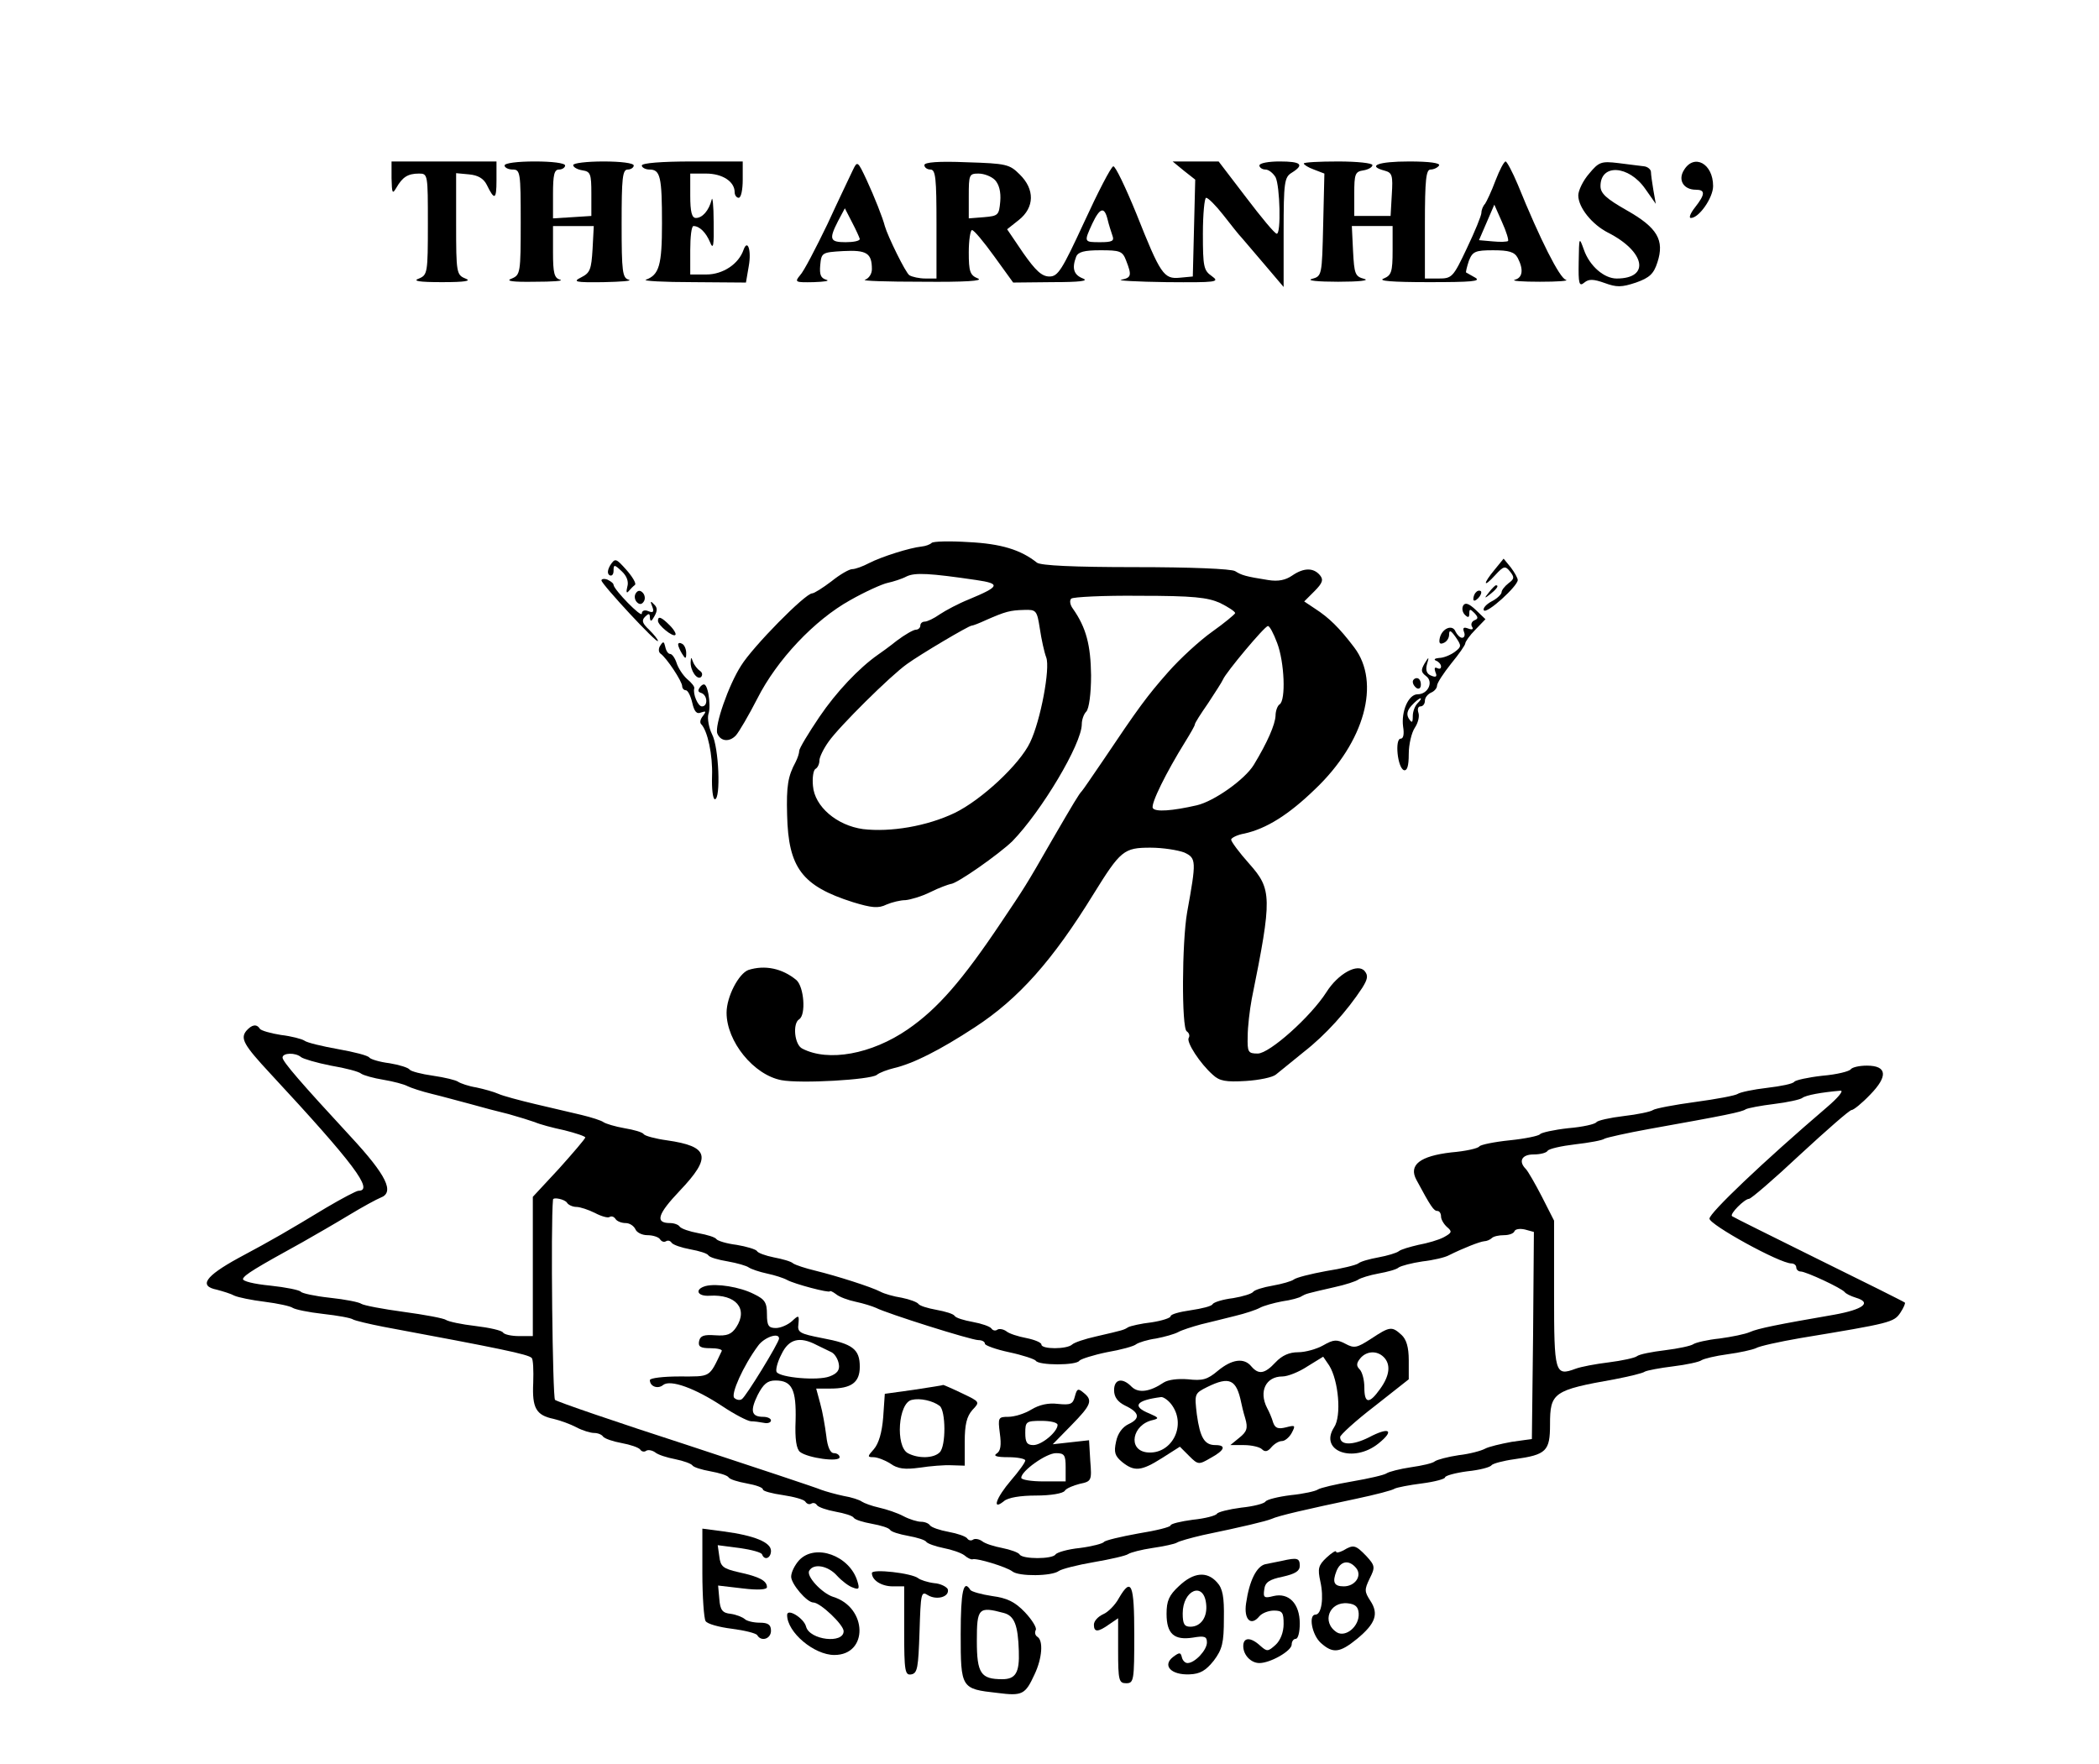 <?xml version="1.0" standalone="no"?>
<!DOCTYPE svg PUBLIC "-//W3C//DTD SVG 20010904//EN"
 "http://www.w3.org/TR/2001/REC-SVG-20010904/DTD/svg10.dtd">
<svg version="1.0" xmlns="http://www.w3.org/2000/svg"
 width="520pt" height="437pt" viewBox="0 0 520 437"
 preserveAspectRatio="xMidYMid meet">

<g transform="translate(0,437) scale(0.1,-0.1)"
fill="#000000" stroke="none">
<path d="M970 3928 c1 -37 2 -40 12 -23 15 26 28 35 56 35 22 0 22 -2 22 -125
0 -121 -1 -126 -22 -135 -17 -6 -1 -9 57 -9 58 0 74 3 58 9 -22 9 -23 14 -23
135 l0 126 32 -3 c22 -2 36 -10 44 -26 19 -39 24 -37 24 11 l0 47 -130 0 -130
0 0 -42z"/>
<path d="M1250 3960 c0 -5 9 -10 20 -10 19 0 20 -7 20 -130 0 -126 -1 -131
-22 -140 -17 -6 0 -9 57 -8 44 0 72 2 63 5 -15 4 -18 16 -18 69 l0 64 50 0 51
0 -3 -57 c-3 -50 -6 -59 -28 -70 -22 -11 -16 -13 55 -12 44 1 72 3 63 6 -16 4
-18 19 -18 139 0 112 2 134 15 134 8 0 15 5 15 10 0 6 -32 10 -75 10 -41 0
-75 -4 -75 -9 0 -5 10 -11 23 -13 20 -3 22 -9 22 -58 l0 -55 -47 -3 -48 -3 0
60 c0 48 3 61 15 61 8 0 15 5 15 10 0 6 -32 10 -75 10 -43 0 -75 -4 -75 -10z"/>
<path d="M1590 3960 c0 -5 9 -10 19 -10 27 0 31 -18 31 -134 0 -103 -7 -127
-40 -139 -8 -3 44 -6 117 -6 l131 -1 7 41 c7 39 -3 68 -13 40 -12 -35 -51 -61
-92 -61 l-40 0 0 60 c0 33 3 60 8 60 15 0 31 -16 41 -40 8 -20 10 -9 9 50 0
41 -3 66 -5 55 -7 -27 -23 -45 -39 -45 -10 0 -14 15 -14 55 l0 55 39 0 c41 0
71 -20 71 -46 0 -8 5 -14 10 -14 6 0 10 20 10 45 l0 45 -125 0 c-77 0 -125 -4
-125 -10z"/>
<path d="M2113 3949 c-6 -13 -35 -73 -63 -134 -29 -60 -59 -118 -68 -127 -14
-17 -12 -18 34 -17 27 1 41 3 31 6 -14 4 -17 13 -15 36 3 31 4 32 57 35 58 3
71 -5 71 -45 0 -12 -8 -23 -17 -26 -10 -3 54 -5 142 -5 105 -1 152 2 138 8
-20 8 -23 17 -23 65 0 30 4 55 8 55 5 0 29 -29 55 -65 l47 -65 97 1 c69 0 91
3 76 9 -23 9 -28 25 -17 54 5 12 20 16 60 16 49 0 55 -2 64 -26 14 -36 13 -42
-12 -47 -13 -2 38 -5 112 -6 124 -1 133 0 112 15 -20 14 -22 23 -22 105 0 49
4 89 8 89 5 0 24 -19 42 -42 19 -24 39 -50 47 -58 7 -8 33 -39 58 -68 l45 -53
0 136 c0 124 2 136 20 147 32 20 24 28 -30 28 -27 0 -50 -4 -50 -10 0 -5 7
-10 15 -10 8 0 19 -9 25 -19 11 -22 14 -141 3 -140 -5 0 -38 40 -76 90 l-68
89 -57 0 -57 0 28 -23 28 -22 -3 -120 -3 -120 -32 -3 c-40 -4 -48 8 -108 159
-27 66 -52 118 -57 117 -6 -2 -38 -64 -72 -138 -55 -119 -65 -135 -86 -135
-19 0 -34 14 -65 58 l-40 59 29 23 c39 31 40 76 2 113 -25 25 -33 27 -131 30
-71 3 -105 0 -105 -7 0 -6 7 -11 15 -11 13 0 15 -22 15 -135 l0 -135 -27 0
c-16 0 -33 4 -40 8 -9 5 -54 97 -61 122 -5 20 -26 73 -45 114 -22 47 -23 48
-34 25z m352 -25 c10 -11 15 -29 13 -53 -3 -34 -5 -36 -40 -39 l-38 -3 0 55
c0 53 1 56 24 56 14 0 32 -7 41 -16z m-335 -146 c0 -5 -16 -8 -35 -8 -39 0
-42 7 -19 52 l17 32 18 -35 c10 -19 18 -37 19 -41z m614 48 c3 -13 9 -31 12
-40 5 -13 -1 -16 -30 -16 -41 0 -41 0 -20 46 19 40 30 43 38 10z"/>
<path d="M3230 3965 c0 -3 11 -10 25 -15 l26 -10 -3 -127 c-3 -126 -3 -127
-28 -134 -14 -4 14 -7 65 -7 51 0 79 3 65 7 -23 6 -25 12 -28 69 l-3 62 51 0
50 0 0 -60 c0 -54 -3 -62 -22 -70 -16 -6 21 -9 112 -9 105 0 130 2 115 11 -11
6 -21 12 -23 13 -1 1 2 14 7 29 9 23 16 26 60 26 39 0 53 -4 61 -19 15 -29 12
-49 -7 -54 -10 -3 18 -5 62 -5 44 0 73 2 64 5 -15 4 -63 98 -119 236 -13 31
-27 57 -30 57 -4 0 -15 -21 -25 -47 -10 -27 -22 -52 -26 -58 -5 -5 -9 -15 -9
-22 0 -7 -16 -46 -36 -88 -34 -72 -37 -75 -70 -75 l-34 0 0 135 c0 111 3 135
14 135 8 0 18 5 21 10 4 6 -23 10 -74 10 -77 0 -106 -11 -60 -23 18 -5 20 -12
17 -59 l-3 -53 -45 0 -45 0 0 55 c0 49 2 55 23 58 12 2 22 8 22 13 0 5 -38 9
-85 9 -47 0 -85 -2 -85 -5z m506 -192 c-2 -2 -19 -3 -38 -1 l-34 3 19 44 19
44 19 -43 c11 -24 17 -45 15 -47z"/>
<path d="M3937 3940 c-15 -17 -27 -42 -27 -54 0 -30 34 -72 73 -92 93 -47 106
-114 22 -114 -31 0 -67 31 -81 71 -12 33 -12 33 -13 -30 -1 -54 1 -62 14 -51
11 9 22 9 50 -1 30 -11 42 -11 78 1 34 12 44 22 53 50 18 55 0 86 -76 129 -51
29 -65 42 -65 60 0 56 70 52 111 -7 l26 -37 -6 34 c-3 18 -6 39 -6 45 0 6 -8
13 -17 14 -10 1 -39 5 -64 8 -42 5 -48 3 -72 -26z"/>
<path d="M4172 3949 c-16 -25 -1 -49 29 -49 24 0 24 -11 -2 -44 -11 -14 -16
-26 -10 -26 20 0 55 50 55 79 0 56 -47 81 -72 40z"/>
<path d="M2308 3025 c-4 -4 -15 -8 -25 -9 -29 -3 -99 -25 -130 -41 -15 -8 -34
-15 -42 -15 -7 0 -30 -13 -51 -30 -21 -16 -43 -30 -48 -30 -17 0 -147 -132
-176 -179 -31 -48 -66 -149 -59 -168 8 -20 30 -22 46 -5 8 9 32 50 53 91 49
97 142 195 230 244 37 21 79 40 93 43 14 3 36 10 47 16 21 10 57 8 173 -9 61
-9 58 -16 -19 -48 -25 -10 -57 -27 -72 -37 -14 -10 -31 -18 -37 -18 -6 0 -11
-4 -11 -10 0 -5 -5 -10 -11 -10 -6 0 -27 -12 -47 -27 -20 -16 -41 -31 -47 -35
-47 -33 -103 -92 -145 -154 -27 -40 -50 -78 -50 -84 0 -6 -4 -18 -9 -28 -19
-35 -23 -59 -21 -131 3 -131 37 -176 163 -216 46 -14 63 -16 83 -6 14 6 35 11
47 11 12 1 40 9 62 20 22 11 45 19 50 20 15 0 120 74 153 106 72 74 172 241
172 290 0 11 5 25 11 31 7 7 12 45 12 90 -1 75 -12 118 -45 165 -7 9 -9 21 -4
25 4 4 80 8 169 7 134 0 169 -4 200 -18 20 -10 37 -21 37 -25 -1 -3 -26 -24
-57 -46 -31 -22 -80 -67 -109 -100 -53 -60 -74 -89 -162 -220 -26 -38 -49 -72
-52 -75 -7 -7 -20 -29 -73 -120 -67 -117 -69 -119 -126 -204 -97 -145 -158
-215 -232 -266 -90 -62 -197 -81 -261 -48 -20 9 -25 63 -8 73 17 11 12 80 -7
97 -35 29 -78 38 -119 25 -24 -9 -54 -66 -54 -106 0 -71 67 -154 136 -167 48
-9 220 1 236 13 7 6 27 13 43 17 47 11 113 44 200 101 109 71 193 166 294 330
67 108 75 115 141 115 31 0 68 -6 84 -12 30 -14 30 -21 7 -148 -13 -74 -14
-287 -1 -295 6 -4 8 -11 5 -16 -7 -10 28 -64 60 -92 16 -15 32 -18 81 -15 33
2 67 9 75 16 8 6 39 32 69 56 54 42 107 101 145 159 13 21 15 30 6 41 -17 21
-66 -6 -95 -52 -39 -61 -141 -152 -170 -152 -24 0 -26 3 -25 43 0 23 5 65 10
92 51 252 50 272 -6 335 -25 28 -45 55 -45 60 0 4 15 12 33 15 54 12 109 46
175 110 123 117 163 264 97 351 -37 49 -63 74 -97 96 l-27 18 25 25 c21 21 23
29 14 40 -16 19 -40 19 -69 -1 -16 -11 -34 -15 -59 -11 -57 9 -66 12 -82 22
-9 6 -113 10 -246 10 -156 0 -235 4 -245 11 -40 32 -89 47 -169 51 -47 3 -88
2 -92 -2z m268 -212 c4 -27 11 -59 16 -72 10 -27 -14 -156 -40 -210 -26 -55
-121 -143 -187 -175 -69 -33 -159 -48 -227 -40 -65 9 -120 56 -124 107 -2 20
1 39 6 42 6 3 10 13 10 21 0 8 10 29 23 47 26 37 153 163 194 192 33 24 153
95 160 95 3 0 19 6 36 14 48 21 59 24 94 25 30 1 32 -1 39 -46z m588 -36 c18
-47 22 -142 6 -152 -5 -3 -10 -16 -10 -28 -1 -22 -20 -66 -54 -122 -22 -36
-98 -90 -141 -100 -61 -14 -103 -17 -109 -7 -6 10 34 90 80 164 13 21 24 40
24 43 0 4 15 27 33 53 17 26 34 52 37 59 7 17 103 132 111 132 4 1 14 -18 23
-42z"/>
<path d="M1512 2970 c-7 -12 -8 -21 -2 -25 6 -3 10 2 10 11 0 16 2 16 20 -1
13 -12 18 -26 14 -39 -3 -12 -2 -17 3 -11 5 6 12 13 16 16 4 3 -6 20 -21 37
-26 29 -28 30 -40 12z"/>
<path d="M3703 2959 c-30 -36 -29 -47 1 -14 21 23 25 24 37 9 11 -14 11 -18
-4 -29 -9 -7 -17 -17 -17 -22 0 -5 -11 -16 -25 -23 -13 -7 -22 -17 -19 -22 7
-10 84 60 84 75 0 5 -8 19 -17 31 l-18 22 -22 -27z"/>
<path d="M1490 2932 c1 -10 139 -159 140 -150 0 4 -10 16 -22 28 -17 16 -19
23 -10 32 9 9 12 9 12 -2 1 -11 4 -10 11 3 8 14 8 22 -1 30 -8 9 -10 8 -4 -6
5 -13 2 -16 -10 -11 -9 4 -16 1 -16 -6 0 -12 -69 59 -70 71 0 4 -7 9 -15 13
-8 3 -15 2 -15 -2z"/>
<path d="M3689 2903 c-13 -16 -12 -17 4 -4 16 13 21 21 13 21 -2 0 -10 -8 -17
-17z"/>
<path d="M1575 2900 c-4 -6 -3 -16 3 -22 6 -6 12 -6 17 2 4 6 3 16 -3 22 -6 6
-12 6 -17 -2z"/>
<path d="M3657 2903 c-4 -3 -7 -11 -7 -17 0 -6 5 -5 12 2 6 6 9 14 7 17 -3 3
-9 2 -12 -2z"/>
<path d="M3625 2870 c-4 -7 -2 -17 4 -23 8 -8 11 -7 11 3 0 12 2 12 13 1 10
-11 9 -14 -1 -18 -6 -3 -9 -10 -5 -16 4 -6 0 -8 -10 -4 -11 4 -14 2 -10 -9 3
-7 1 -14 -5 -14 -5 0 -12 7 -16 15 -7 19 -33 9 -39 -15 -3 -13 0 -17 9 -13 8
3 14 12 14 21 0 12 4 11 16 -6 15 -22 15 -24 -2 -37 -11 -8 -28 -15 -39 -15
-11 -1 -14 -4 -7 -7 6 -2 12 -9 12 -14 0 -6 -4 -7 -10 -4 -6 3 -7 -1 -4 -10 5
-11 2 -14 -10 -9 -11 4 -15 13 -11 28 6 20 5 20 -6 2 -9 -16 -9 -21 4 -31 19
-14 5 -45 -21 -45 -23 0 -41 -43 -36 -80 3 -18 1 -30 -6 -30 -15 0 -8 -72 8
-78 8 -2 12 10 12 40 0 24 7 53 15 65 8 12 12 28 9 37 -3 9 -1 16 5 16 6 0 11
6 11 14 0 8 7 16 15 20 8 3 15 11 15 17 0 7 16 31 35 55 19 23 35 46 35 50 0
4 11 20 25 34 l25 26 -24 23 c-17 16 -26 19 -31 11z m-113 -242 c-7 -7 -12
-21 -12 -32 0 -17 -2 -18 -10 -6 -6 10 -4 20 7 32 9 10 19 18 22 18 3 0 0 -5
-7 -12z"/>
<path d="M1630 2832 c0 -11 37 -41 43 -35 3 2 -3 13 -14 24 -20 20 -29 24 -29
11z"/>
<path d="M1636 2771 c-5 -7 -5 -16 0 -20 15 -10 54 -69 54 -81 0 -5 4 -10 9
-10 5 0 12 -14 16 -31 5 -22 11 -29 22 -24 12 4 13 3 5 -8 -7 -8 -9 -17 -5
-21 16 -16 29 -77 27 -129 -1 -31 2 -57 7 -57 15 0 10 129 -7 161 -8 16 -12
39 -9 50 4 11 3 33 0 50 -5 24 -10 28 -19 19 -8 -10 -8 -14 2 -17 15 -6 16
-33 1 -33 -10 0 -23 31 -19 45 1 4 -7 14 -18 23 -10 9 -22 27 -26 40 -4 12
-11 22 -16 22 -5 0 -10 8 -12 18 -3 13 -5 14 -12 3z"/>
<path d="M1680 2773 c0 -4 5 -15 10 -23 8 -13 10 -13 10 2 0 9 -4 20 -10 23
-5 3 -10 3 -10 -2z"/>
<path d="M1711 2730 c-1 -21 16 -46 26 -37 4 5 3 11 -3 15 -6 4 -14 14 -17 22
-5 13 -5 13 -6 0z"/>
<path d="M3500 2681 c0 -6 5 -13 10 -16 6 -3 10 1 10 9 0 9 -4 16 -10 16 -5 0
-10 -4 -10 -9z"/>
<path d="M610 1816 c-15 -19 -6 -35 60 -106 207 -223 257 -290 218 -290 -5 0
-41 -19 -80 -42 -96 -58 -130 -78 -218 -125 -82 -45 -98 -69 -53 -78 15 -4 35
-10 44 -15 9 -4 42 -11 75 -15 32 -4 64 -11 69 -15 6 -4 39 -11 75 -15 36 -4
70 -10 75 -14 6 -3 39 -11 75 -18 290 -54 358 -68 367 -77 4 -3 5 -31 4 -62
-3 -62 7 -80 50 -89 17 -4 42 -13 57 -21 15 -8 35 -14 44 -14 9 0 19 -4 22 -9
4 -5 24 -12 46 -16 22 -4 42 -11 46 -16 3 -5 10 -7 15 -3 5 3 15 1 22 -4 7 -6
29 -13 50 -17 20 -4 39 -11 42 -15 3 -5 23 -11 45 -15 22 -4 42 -10 45 -15 3
-5 23 -11 45 -15 22 -4 40 -10 40 -15 0 -4 22 -10 50 -14 27 -4 52 -11 55 -16
4 -6 10 -8 15 -5 5 3 11 1 14 -4 4 -5 24 -12 46 -16 22 -4 42 -10 45 -15 3 -5
23 -11 45 -15 22 -4 42 -10 45 -15 3 -5 23 -11 45 -15 22 -4 42 -10 45 -15 3
-4 22 -11 42 -15 21 -4 44 -12 52 -18 8 -7 17 -11 20 -10 10 4 85 -19 99 -30
16 -13 98 -12 115 1 7 5 46 15 87 22 41 7 80 16 85 20 6 4 33 11 60 15 28 4
55 10 60 13 6 4 35 12 65 19 101 21 155 34 170 40 17 8 87 24 210 50 47 10 90
21 95 25 6 3 36 9 68 13 31 4 57 11 57 15 0 4 25 11 55 15 30 3 57 10 60 15 3
4 28 11 57 15 79 11 88 20 88 86 0 79 8 85 160 112 36 7 70 15 75 19 6 3 37 9
70 13 33 4 65 11 70 15 6 4 35 11 65 15 30 4 61 11 70 15 8 5 58 16 110 25
224 37 232 39 248 63 8 12 13 24 11 25 -2 2 -98 50 -214 107 -115 57 -212 105
-214 107 -7 5 31 43 42 43 5 0 62 49 127 110 65 60 122 110 127 110 5 0 26 17
46 38 45 46 42 72 -8 72 -19 0 -36 -4 -40 -9 -3 -5 -34 -13 -70 -16 -36 -4
-67 -11 -70 -15 -3 -5 -33 -11 -67 -15 -35 -4 -67 -11 -73 -15 -5 -4 -53 -13
-105 -20 -52 -7 -99 -16 -105 -20 -5 -4 -38 -11 -73 -15 -34 -4 -64 -11 -67
-15 -3 -5 -34 -12 -70 -15 -36 -4 -67 -11 -70 -15 -3 -4 -36 -11 -75 -15 -39
-4 -72 -11 -75 -15 -3 -5 -34 -12 -70 -15 -77 -9 -106 -31 -86 -68 36 -67 43
-77 52 -77 5 0 9 -6 9 -14 0 -7 7 -19 15 -26 13 -11 12 -14 -8 -25 -13 -7 -41
-15 -63 -19 -21 -5 -43 -11 -49 -16 -5 -4 -28 -11 -50 -15 -22 -4 -44 -10 -50
-15 -5 -4 -41 -13 -80 -19 -38 -7 -74 -16 -80 -21 -5 -4 -29 -11 -52 -15 -24
-4 -45 -11 -48 -15 -3 -5 -26 -12 -50 -16 -25 -3 -48 -10 -51 -15 -2 -5 -27
-11 -54 -15 -28 -4 -50 -10 -50 -15 0 -4 -21 -11 -47 -15 -27 -3 -52 -9 -58
-12 -11 -7 -11 -7 -80 -23 -27 -6 -54 -15 -59 -20 -13 -12 -76 -12 -76 0 0 5
-17 12 -37 16 -21 4 -43 11 -50 17 -7 5 -17 7 -22 4 -5 -4 -12 -2 -15 3 -4 5
-24 12 -46 16 -22 4 -42 10 -45 15 -3 5 -23 11 -45 15 -22 4 -42 10 -45 15 -3
4 -21 11 -41 15 -20 3 -44 10 -53 15 -23 12 -108 39 -161 52 -25 6 -49 14 -55
18 -5 5 -27 11 -48 15 -20 4 -40 11 -42 16 -3 4 -26 11 -50 15 -25 3 -47 10
-50 14 -3 5 -23 11 -45 15 -22 4 -42 11 -46 16 -3 5 -14 9 -24 9 -38 0 -31 22
24 80 80 84 73 110 -32 125 -29 4 -54 11 -57 15 -3 5 -24 11 -48 15 -23 4 -46
11 -52 15 -5 4 -30 12 -55 18 -25 6 -76 18 -115 27 -38 9 -79 20 -90 25 -11 5
-36 12 -55 16 -19 3 -39 10 -45 14 -5 4 -34 11 -62 15 -29 4 -55 11 -58 15 -3
5 -26 12 -50 16 -25 3 -47 10 -50 14 -3 5 -38 14 -78 21 -39 7 -77 16 -83 21
-6 4 -32 11 -58 14 -26 4 -49 11 -52 15 -8 13 -20 11 -34 -5z m136 -65 c5 -4
38 -14 74 -21 36 -6 70 -15 75 -20 6 -4 30 -11 55 -15 24 -4 51 -11 60 -16 8
-4 35 -13 60 -19 25 -6 68 -18 95 -25 28 -8 70 -19 95 -25 25 -7 54 -16 65
-20 11 -5 44 -14 73 -20 28 -7 52 -15 52 -18 -1 -4 -30 -38 -65 -77 l-65 -70
0 -172 0 -173 -34 0 c-19 0 -37 4 -40 9 -3 5 -34 12 -68 16 -35 4 -67 11 -73
15 -5 4 -53 13 -105 20 -52 7 -99 16 -105 20 -5 4 -40 11 -78 15 -37 4 -69 11
-72 15 -3 4 -37 11 -75 15 -41 4 -70 11 -68 17 4 10 30 26 148 91 30 17 82 47
115 67 33 20 68 39 78 43 35 13 15 55 -75 152 -122 132 -168 185 -168 195 0
12 32 13 46 1z m3780 -124 c-159 -136 -291 -262 -291 -276 0 -15 174 -111 203
-111 6 0 12 -4 12 -10 0 -5 5 -10 11 -10 13 0 101 -41 109 -51 3 -4 15 -10 28
-14 40 -12 18 -29 -54 -42 -139 -24 -189 -34 -209 -43 -11 -5 -45 -12 -75 -16
-30 -3 -59 -10 -65 -14 -5 -4 -37 -11 -70 -15 -33 -4 -64 -10 -70 -15 -5 -4
-37 -11 -69 -15 -33 -4 -70 -11 -83 -16 -51 -19 -53 -11 -53 185 l0 182 -30
59 c-17 33 -35 64 -40 69 -19 19 -10 36 19 36 17 0 32 4 35 9 3 5 34 12 68 16
35 4 68 10 73 14 6 3 55 14 110 24 190 34 230 42 240 49 6 3 37 9 70 13 33 4
65 11 70 15 9 7 48 14 95 18 8 0 -7 -18 -34 -41z m-3121 -237 c3 -5 14 -10 23
-10 9 0 30 -7 46 -15 15 -8 32 -13 36 -10 5 3 11 1 15 -5 3 -5 14 -10 25 -10
10 0 20 -7 24 -15 3 -8 16 -15 30 -15 14 0 28 -5 31 -10 4 -6 10 -8 15 -5 5 3
11 1 14 -4 4 -5 24 -12 46 -16 22 -4 42 -10 45 -15 3 -5 24 -11 48 -15 23 -4
47 -11 52 -15 6 -4 26 -11 45 -15 19 -4 41 -11 50 -16 18 -10 105 -33 106 -28
0 2 7 -1 15 -7 8 -7 30 -15 49 -19 19 -4 41 -11 50 -15 27 -14 236 -80 254
-80 9 0 16 -4 16 -9 0 -4 27 -14 60 -21 33 -7 63 -17 66 -21 7 -12 101 -12
108 0 3 4 34 14 68 21 35 6 68 15 73 20 6 4 27 11 49 14 21 4 46 11 55 16 9 5
34 13 56 19 22 5 60 15 85 21 25 6 52 15 61 20 9 5 34 12 55 16 22 3 44 9 49
13 11 6 10 6 80 22 28 6 55 15 60 19 6 4 28 11 50 15 22 4 45 10 50 15 6 4 32
11 59 15 27 3 56 10 65 15 36 18 77 34 88 35 6 0 15 4 19 8 4 4 17 7 30 7 12
0 24 4 26 10 2 5 13 7 26 4 l22 -6 -2 -256 -3 -257 -50 -7 c-27 -5 -57 -12
-66 -17 -9 -5 -38 -13 -65 -16 -27 -4 -53 -11 -59 -15 -5 -5 -32 -11 -60 -15
-27 -4 -54 -11 -60 -15 -5 -4 -44 -13 -85 -20 -41 -7 -79 -16 -85 -20 -5 -4
-36 -11 -67 -14 -32 -4 -60 -11 -63 -16 -3 -5 -30 -12 -60 -15 -31 -4 -58 -11
-60 -15 -3 -5 -30 -12 -60 -15 -30 -4 -55 -10 -55 -14 0 -4 -36 -13 -80 -20
-44 -8 -82 -17 -85 -21 -3 -4 -29 -11 -60 -15 -30 -3 -57 -11 -60 -16 -8 -12
-82 -12 -89 0 -3 5 -23 12 -43 16 -21 4 -43 11 -50 17 -7 5 -17 7 -22 4 -5 -4
-12 -2 -15 3 -4 5 -24 12 -46 16 -22 4 -42 11 -46 16 -3 5 -13 9 -22 9 -9 0
-29 6 -44 14 -15 8 -42 17 -60 21 -18 4 -37 11 -43 15 -5 4 -26 11 -45 14 -19
4 -44 11 -55 15 -11 5 -162 55 -335 112 -173 56 -319 106 -325 111 -6 6 -11
433 -5 496 0 7 30 1 35 -8z"/>
<path d="M1748 1184 c-28 -8 -21 -26 10 -24 65 4 96 -32 66 -78 -12 -18 -23
-22 -52 -20 -28 2 -37 -1 -40 -14 -3 -14 3 -18 28 -18 17 0 30 -3 28 -7 -32
-67 -26 -63 -105 -63 -40 0 -73 -4 -73 -9 0 -16 20 -23 33 -12 18 14 79 -8
147 -53 30 -20 61 -36 70 -37 8 0 23 -2 33 -4 9 -2 17 1 17 6 0 5 -9 9 -19 9
-30 0 -33 15 -14 54 14 27 24 36 44 36 41 0 52 -22 50 -99 -2 -46 2 -71 11
-78 19 -15 98 -26 98 -13 0 5 -6 10 -14 10 -9 0 -16 15 -19 43 -3 23 -9 59
-15 80 l-10 37 35 0 c52 0 73 15 73 54 0 44 -18 57 -93 71 -56 11 -62 14 -59
35 2 22 1 23 -16 7 -10 -9 -28 -17 -40 -17 -18 0 -22 6 -22 34 0 29 -5 37 -32
50 -35 18 -93 27 -120 20z m182 -130 c0 -10 -82 -144 -92 -150 -5 -4 -14 -2
-19 3 -9 9 22 79 59 129 15 21 52 34 52 18z m93 -16 c12 -6 29 -14 37 -18 8
-4 16 -17 18 -29 3 -15 -4 -24 -23 -31 -29 -11 -122 -3 -131 11 -3 5 2 25 12
44 18 38 45 45 87 23z"/>
<path d="M3396 1053 c-34 -22 -41 -24 -63 -12 -21 11 -29 11 -55 -4 -16 -9
-44 -17 -62 -17 -22 0 -40 -8 -56 -25 -27 -29 -42 -31 -60 -10 -18 22 -48 18
-83 -11 -26 -22 -38 -25 -74 -21 -25 2 -49 -1 -60 -8 -34 -23 -62 -27 -79 -11
-23 24 -44 20 -44 -8 0 -17 9 -29 27 -38 36 -17 39 -32 9 -46 -15 -7 -27 -23
-31 -43 -6 -27 -3 -36 15 -51 30 -24 47 -23 99 10 l44 28 23 -23 c22 -22 24
-22 53 -5 35 19 40 32 12 32 -27 0 -38 18 -46 76 -6 51 -6 52 26 68 55 27 72
19 84 -39 1 -5 5 -23 10 -39 7 -24 4 -33 -15 -48 l-22 -18 34 0 c19 0 39 -5
44 -10 8 -8 15 -6 24 5 7 8 18 15 26 15 7 0 18 9 24 20 10 19 9 20 -14 14 -20
-5 -27 -2 -32 12 -3 11 -10 27 -15 36 -21 41 -3 78 38 78 13 0 41 11 62 25
l39 24 15 -22 c23 -37 31 -125 12 -153 -38 -59 48 -90 110 -40 41 33 27 42
-24 15 -40 -20 -71 -20 -71 1 0 5 38 40 85 76 l85 67 0 47 c0 33 -6 52 -18 63
-24 22 -29 21 -76 -10z m32 -45 c18 -18 15 -46 -9 -79 -27 -38 -39 -37 -39 4
0 18 -5 38 -12 45 -8 8 -8 15 2 27 15 18 41 20 58 3z m-524 -120 c36 -52 -3
-123 -63 -116 -48 6 -36 69 15 80 16 4 15 6 -8 16 -45 18 -34 33 29 41 6 0 19
-9 27 -21z"/>
<path d="M2264 927 l-72 -10 -4 -58 c-3 -38 -11 -65 -23 -79 -16 -18 -17 -20
-1 -20 9 0 28 -7 42 -16 18 -13 36 -15 72 -10 26 4 62 7 80 6 l32 -1 0 59 c0
43 5 63 19 79 19 20 19 20 -25 41 -25 12 -46 21 -47 21 -1 -1 -34 -6 -73 -12z
m64 -40 c15 -12 16 -99 0 -115 -15 -15 -53 -16 -79 -2 -31 17 -24 125 10 132
20 5 52 -2 69 -15z"/>
<path d="M2663 911 c-5 -20 -11 -22 -42 -19 -24 3 -46 -2 -66 -14 -16 -10 -42
-18 -57 -18 -25 0 -26 -2 -21 -41 4 -29 2 -44 -8 -50 -9 -6 0 -9 29 -9 23 0
42 -4 42 -8 0 -5 -16 -27 -35 -49 -37 -43 -49 -77 -18 -52 10 9 41 14 80 14
35 0 67 5 71 12 4 6 21 13 37 17 29 6 30 8 26 57 l-3 51 -45 -5 -45 -5 46 47
c50 51 54 62 30 81 -13 11 -16 10 -21 -9z m-43 -71 c0 -17 -39 -50 -60 -50
-16 0 -20 7 -20 30 0 28 2 30 40 30 22 0 40 -4 40 -10z m20 -105 l0 -35 -55 0
c-30 0 -55 4 -55 9 0 17 62 61 86 61 21 0 24 -5 24 -35z"/>
<path d="M1740 474 c0 -60 4 -114 8 -120 4 -7 33 -15 65 -19 31 -4 60 -11 63
-16 10 -17 34 -9 34 11 0 15 -7 20 -28 20 -15 0 -32 4 -37 9 -6 5 -21 11 -35
13 -20 2 -26 9 -28 37 l-3 33 60 -7 c40 -5 61 -3 61 3 0 16 -19 26 -70 37 -39
9 -45 14 -48 39 l-4 28 54 -7 c29 -4 55 -11 56 -16 6 -16 22 -9 22 9 0 21 -41
38 -117 48 l-53 7 0 -109z"/>
<path d="M3328 529 c-10 -5 -18 -7 -18 -3 0 4 -11 -3 -24 -15 -20 -19 -22 -27
-15 -59 9 -40 3 -82 -12 -82 -18 0 -9 -50 13 -70 30 -27 47 -25 90 10 46 38
54 62 33 94 -15 23 -15 28 -2 55 14 28 14 32 -8 56 -27 28 -32 29 -57 14z m32
-44 c15 -19 -3 -45 -31 -45 -24 0 -29 10 -18 38 10 25 31 29 49 7z m6 -112 c2
-32 -32 -60 -54 -47 -39 25 -19 77 27 72 19 -2 26 -9 27 -25z"/>
<path d="M1980 505 c-11 -12 -20 -30 -20 -41 0 -18 39 -64 55 -64 17 0 75 -55
75 -71 0 -32 -84 -22 -93 11 -5 21 -47 47 -47 29 0 -43 67 -99 117 -99 85 0
82 118 -3 144 -28 9 -68 52 -59 65 11 19 47 12 69 -13 11 -12 29 -26 39 -29
15 -6 17 -3 11 16 -19 63 -104 94 -144 52z"/>
<path d="M3175 503 c-11 -2 -29 -6 -40 -8 -22 -5 -40 -41 -48 -97 -6 -40 12
-58 33 -32 7 8 23 14 36 14 21 0 24 -5 24 -33 0 -21 -8 -41 -20 -52 -19 -17
-21 -17 -38 -2 -24 22 -42 21 -42 -1 0 -22 19 -42 40 -42 27 0 80 30 80 46 0
8 5 14 10 14 6 0 10 17 10 38 0 49 -27 77 -65 68 -23 -6 -26 -4 -23 16 2 18
12 25 46 32 31 7 42 14 42 27 0 19 -6 21 -45 12z"/>
<path d="M2160 473 c0 -18 24 -33 52 -33 l28 0 0 -111 c0 -100 2 -110 18 -107
15 3 17 17 20 105 3 97 4 102 21 91 22 -13 54 -4 49 15 -3 6 -18 14 -34 15
-16 2 -34 8 -39 12 -16 13 -115 24 -115 13z"/>
<path d="M2921 441 c-25 -23 -31 -37 -31 -69 0 -50 19 -66 65 -59 29 5 35 3
35 -12 0 -19 -30 -51 -48 -51 -6 0 -12 6 -14 14 -3 13 -6 13 -22 1 -27 -21 -5
-45 41 -43 26 1 40 9 60 34 21 28 25 44 25 104 1 54 -3 75 -17 90 -25 28 -58
25 -94 -9z m67 -44 c4 -33 -13 -57 -39 -57 -15 0 -19 7 -19 33 0 58 52 80 58
24z"/>
<path d="M2380 322 c0 -135 1 -136 91 -146 62 -8 69 -4 92 46 19 40 22 84 7
93 -6 4 -7 11 -4 17 3 5 -9 25 -27 44 -25 26 -44 35 -81 40 -27 4 -51 11 -54
15 -17 28 -24 -3 -24 -109z m107 52 c26 -7 35 -30 37 -94 2 -54 -8 -70 -41
-70 -53 0 -63 14 -63 95 0 81 4 86 67 69z"/>
<path d="M2772 411 c-9 -17 -27 -35 -39 -40 -13 -6 -23 -17 -23 -26 0 -19 10
-19 38 1 l22 15 0 -80 c0 -74 2 -81 20 -81 19 0 20 7 20 120 0 126 -7 144 -38
91z"/>
</g>
</svg>
